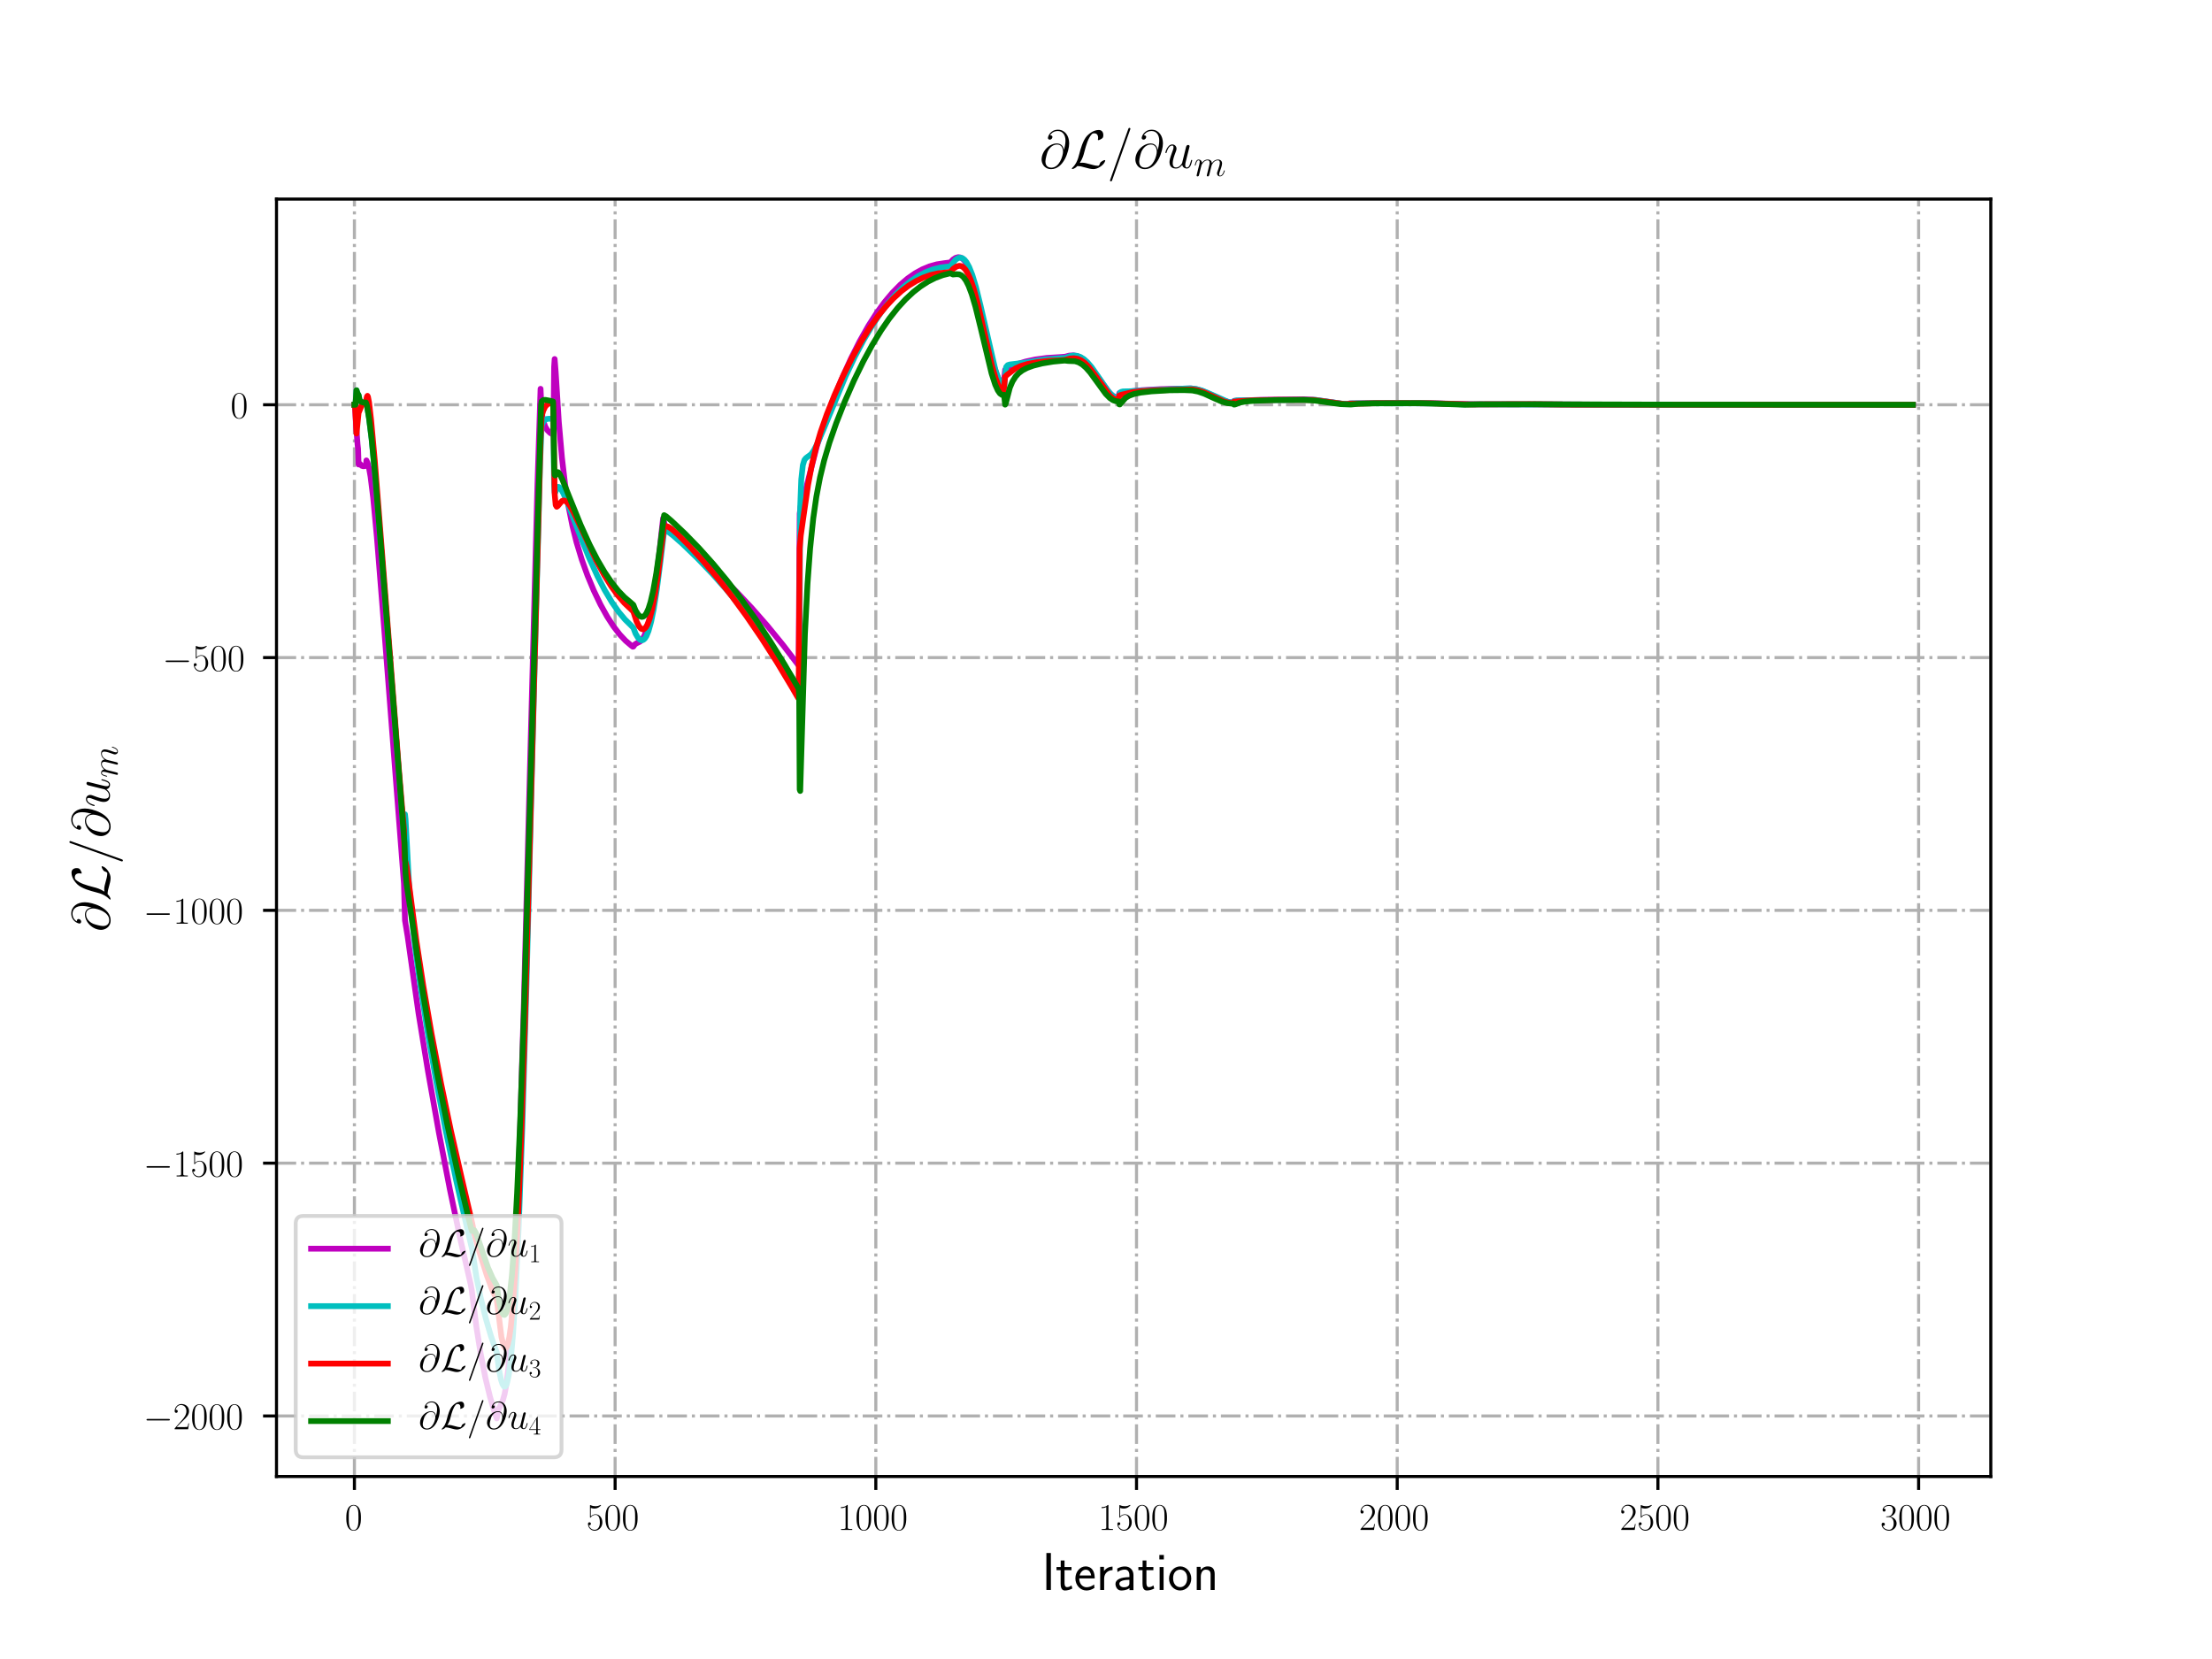 <?xml version="1.0" encoding="utf-8" standalone="no"?>
<!DOCTYPE svg PUBLIC "-//W3C//DTD SVG 1.1//EN"
  "http://www.w3.org/Graphics/SVG/1.1/DTD/svg11.dtd">
<!-- Created with matplotlib (http://matplotlib.org/) -->
<svg height="432pt" version="1.1" viewBox="0 0 576 432" width="576pt" xmlns="http://www.w3.org/2000/svg" xmlns:xlink="http://www.w3.org/1999/xlink">
 <defs>
  <style type="text/css">
*{stroke-linecap:butt;stroke-linejoin:round;}
  </style>
 </defs>
 <g id="figure_1">
  <g id="patch_1">
   <path d="M 0 432 
L 576 432 
L 576 0 
L 0 0 
z
" style="fill:#ffffff;"/>
  </g>
  <g id="axes_1">
   <g id="patch_2">
    <path d="M 72 384.48 
L 518.4 384.48 
L 518.4 51.84 
L 72 51.84 
z
" style="fill:#ffffff;"/>
   </g>
   <g id="matplotlib.axis_1">
    <g id="xtick_1">
     <g id="line2d_1">
      <path clip-path="url(#p3a3a3e6c19)" d="M 92.291 384.48 
L 92.291 51.84 
" style="fill:none;stroke:#b0b0b0;stroke-dasharray:5.12,1.28,0.8,1.28;stroke-dashoffset:0;stroke-width:0.8;"/>
     </g>
     <g id="line2d_2">
      <defs>
       <path d="M 0 0 
L 0 3.5 
" id="m9c7fcfff52" style="stroke:#000000;stroke-width:0.8;"/>
      </defs>
      <g>
       <use style="stroke:#000000;stroke-width:0.8;" x="92.291" xlink:href="#m9c7fcfff52" y="384.48"/>
      </g>
     </g>
     <g id="text_1">
      <!-- $0$ -->
      <defs>
       <path d="M 42 31.641 
C 42 37.75 41.906 48.125 37.703 56.109 
C 34 63.109 28.094 65.594 22.906 65.594 
C 18.094 65.594 12 63.406 8.203 56.203 
C 4.203 48.719 3.797 39.438 3.797 31.641 
C 3.797 25.953 3.906 17.281 7 9.672 
C 11.297 -0.609 19 -2 22.906 -2 
C 27.5 -2 34.5 -0.109 38.594 9.375 
C 41.594 16.281 42 24.359 42 31.641 
z
M 22.906 -0.406 
C 16.5 -0.406 12.703 5.078 11.297 12.688 
C 10.203 18.562 10.203 27.156 10.203 32.75 
C 10.203 40.438 10.203 46.828 11.5 52.922 
C 13.406 61.391 19 64 22.906 64 
C 27 64 32.297 61.297 34.203 53.125 
C 35.5 47.438 35.594 40.734 35.594 32.75 
C 35.594 26.25 35.594 18.266 34.406 12.375 
C 32.297 1.484 26.406 -0.406 22.906 -0.406 
z
" id="CMR17-48"/>
      </defs>
      <g transform="translate(89.8 398.398)scale(0.1 -0.1)">
       <use transform="scale(0.996)" xlink:href="#CMR17-48"/>
      </g>
     </g>
    </g>
    <g id="xtick_2">
     <g id="line2d_3">
      <path clip-path="url(#p3a3a3e6c19)" d="M 160.176 384.48 
L 160.176 51.84 
" style="fill:none;stroke:#b0b0b0;stroke-dasharray:5.12,1.28,0.8,1.28;stroke-dashoffset:0;stroke-width:0.8;"/>
     </g>
     <g id="line2d_4">
      <g>
       <use style="stroke:#000000;stroke-width:0.8;" x="160.176" xlink:href="#m9c7fcfff52" y="384.48"/>
      </g>
     </g>
     <g id="text_2">
      <!-- $500$ -->
      <defs>
       <path d="M 11.406 57.688 
C 12.406 57.281 16.5 56 20.703 56 
C 30 56 35.094 61.109 38 64.062 
C 38 64.953 38 65.5 37.406 65.5 
C 37.297 65.5 37.094 65.5 36.297 65.047 
C 32.797 63.406 28.703 62.078 23.703 62.078 
C 20.703 62.078 16.203 62.484 11.297 64.672 
C 10.203 65.172 10 65.172 9.906 65.172 
C 9.406 65.172 9.297 65.062 9.297 63.078 
L 9.297 34.422 
C 9.297 32.641 9.297 32.141 10.297 32.141 
C 10.797 32.141 11 32.344 11.5 33.031 
C 14.703 37.516 19.094 39.406 24.094 39.406 
C 27.594 39.406 35.094 37.219 35.094 20.141 
C 35.094 16.953 35.094 11.172 32.094 6.578 
C 29.594 2.484 25.703 0.391 21.406 0.391 
C 14.797 0.391 8.094 5 6.297 12.719 
C 6.703 12.609 7.5 12.422 7.906 12.422 
C 9.203 12.422 11.703 13.125 11.703 16.219 
C 11.703 18.906 9.797 20 7.906 20 
C 5.594 20 4.094 18.594 4.094 15.797 
C 4.094 7.094 11 -2 21.594 -2 
C 31.906 -2 41.703 6.875 41.703 19.75 
C 41.703 31.719 33.906 41 24.203 41 
C 19.094 41 14.797 39.109 11.406 35.531 
z
" id="CMR17-53"/>
      </defs>
      <g transform="translate(152.704 398.398)scale(0.1 -0.1)">
       <use transform="scale(0.996)" xlink:href="#CMR17-53"/>
       <use transform="translate(45.69 0)scale(0.996)" xlink:href="#CMR17-48"/>
       <use transform="translate(91.381 0)scale(0.996)" xlink:href="#CMR17-48"/>
      </g>
     </g>
    </g>
    <g id="xtick_3">
     <g id="line2d_5">
      <path clip-path="url(#p3a3a3e6c19)" d="M 228.061 384.48 
L 228.061 51.84 
" style="fill:none;stroke:#b0b0b0;stroke-dasharray:5.12,1.28,0.8,1.28;stroke-dashoffset:0;stroke-width:0.8;"/>
     </g>
     <g id="line2d_6">
      <g>
       <use style="stroke:#000000;stroke-width:0.8;" x="228.061" xlink:href="#m9c7fcfff52" y="384.48"/>
      </g>
     </g>
     <g id="text_3">
      <!-- $1000$ -->
      <defs>
       <path d="M 26.594 63.406 
C 26.594 65.5 26.5 65.5 25.094 65.5 
C 21.203 61.188 15.297 59.797 9.703 59.797 
C 9.406 59.797 8.906 59.797 8.797 59.5 
C 8.703 59.297 8.703 59.094 8.703 57 
C 11.797 57 17 57.594 21 59.984 
L 21 7.203 
C 21 3.688 20.797 2.5 12.203 2.5 
L 9.203 2.5 
L 9.203 0 
C 14 0 19 0 23.797 0 
C 28.594 0 33.594 0 38.406 0 
L 38.406 2.5 
L 35.406 2.5 
C 26.797 2.5 26.594 3.594 26.594 7.156 
z
" id="CMR17-49"/>
      </defs>
      <g transform="translate(218.099 398.398)scale(0.1 -0.1)">
       <use transform="scale(0.996)" xlink:href="#CMR17-49"/>
       <use transform="translate(45.69 0)scale(0.996)" xlink:href="#CMR17-48"/>
       <use transform="translate(91.381 0)scale(0.996)" xlink:href="#CMR17-48"/>
       <use transform="translate(137.071 0)scale(0.996)" xlink:href="#CMR17-48"/>
      </g>
     </g>
    </g>
    <g id="xtick_4">
     <g id="line2d_7">
      <path clip-path="url(#p3a3a3e6c19)" d="M 295.947 384.48 
L 295.947 51.84 
" style="fill:none;stroke:#b0b0b0;stroke-dasharray:5.12,1.28,0.8,1.28;stroke-dashoffset:0;stroke-width:0.8;"/>
     </g>
     <g id="line2d_8">
      <g>
       <use style="stroke:#000000;stroke-width:0.8;" x="295.947" xlink:href="#m9c7fcfff52" y="384.48"/>
      </g>
     </g>
     <g id="text_4">
      <!-- $1500$ -->
      <g transform="translate(285.984 398.398)scale(0.1 -0.1)">
       <use transform="scale(0.996)" xlink:href="#CMR17-49"/>
       <use transform="translate(45.69 0)scale(0.996)" xlink:href="#CMR17-53"/>
       <use transform="translate(91.381 0)scale(0.996)" xlink:href="#CMR17-48"/>
       <use transform="translate(137.071 0)scale(0.996)" xlink:href="#CMR17-48"/>
      </g>
     </g>
    </g>
    <g id="xtick_5">
     <g id="line2d_9">
      <path clip-path="url(#p3a3a3e6c19)" d="M 363.832 384.48 
L 363.832 51.84 
" style="fill:none;stroke:#b0b0b0;stroke-dasharray:5.12,1.28,0.8,1.28;stroke-dashoffset:0;stroke-width:0.8;"/>
     </g>
     <g id="line2d_10">
      <g>
       <use style="stroke:#000000;stroke-width:0.8;" x="363.832" xlink:href="#m9c7fcfff52" y="384.48"/>
      </g>
     </g>
     <g id="text_5">
      <!-- $2000$ -->
      <defs>
       <path d="M 41.703 15.453 
L 39.906 15.453 
C 38.906 8.375 38.094 7.172 37.703 6.562 
C 37.203 5.766 30 5.766 28.594 5.766 
L 9.406 5.766 
C 13 9.672 20 16.75 28.5 24.953 
C 34.594 30.734 41.703 37.531 41.703 47.422 
C 41.703 59.219 32.297 66 21.797 66 
C 10.797 66 4.094 56.312 4.094 47.344 
C 4.094 43.438 7 42.938 8.203 42.938 
C 9.203 42.938 12.203 43.547 12.203 47.031 
C 12.203 50.109 9.594 51 8.203 51 
C 7.594 51 7 50.906 6.594 50.703 
C 8.5 59.219 14.297 63.406 20.406 63.406 
C 29.094 63.406 34.797 56.516 34.797 47.422 
C 34.797 38.734 29.703 31.25 24 24.75 
L 4.094 2.281 
L 4.094 0 
L 39.297 0 
z
" id="CMR17-50"/>
      </defs>
      <g transform="translate(353.869 398.398)scale(0.1 -0.1)">
       <use transform="scale(0.996)" xlink:href="#CMR17-50"/>
       <use transform="translate(45.69 0)scale(0.996)" xlink:href="#CMR17-48"/>
       <use transform="translate(91.381 0)scale(0.996)" xlink:href="#CMR17-48"/>
       <use transform="translate(137.071 0)scale(0.996)" xlink:href="#CMR17-48"/>
      </g>
     </g>
    </g>
    <g id="xtick_6">
     <g id="line2d_11">
      <path clip-path="url(#p3a3a3e6c19)" d="M 431.717 384.48 
L 431.717 51.84 
" style="fill:none;stroke:#b0b0b0;stroke-dasharray:5.12,1.28,0.8,1.28;stroke-dashoffset:0;stroke-width:0.8;"/>
     </g>
     <g id="line2d_12">
      <g>
       <use style="stroke:#000000;stroke-width:0.8;" x="431.717" xlink:href="#m9c7fcfff52" y="384.48"/>
      </g>
     </g>
     <g id="text_6">
      <!-- $2500$ -->
      <g transform="translate(421.755 398.398)scale(0.1 -0.1)">
       <use transform="scale(0.996)" xlink:href="#CMR17-50"/>
       <use transform="translate(45.69 0)scale(0.996)" xlink:href="#CMR17-53"/>
       <use transform="translate(91.381 0)scale(0.996)" xlink:href="#CMR17-48"/>
       <use transform="translate(137.071 0)scale(0.996)" xlink:href="#CMR17-48"/>
      </g>
     </g>
    </g>
    <g id="xtick_7">
     <g id="line2d_13">
      <path clip-path="url(#p3a3a3e6c19)" d="M 499.603 384.48 
L 499.603 51.84 
" style="fill:none;stroke:#b0b0b0;stroke-dasharray:5.12,1.28,0.8,1.28;stroke-dashoffset:0;stroke-width:0.8;"/>
     </g>
     <g id="line2d_14">
      <g>
       <use style="stroke:#000000;stroke-width:0.8;" x="499.603" xlink:href="#m9c7fcfff52" y="384.48"/>
      </g>
     </g>
     <g id="text_7">
      <!-- $3000$ -->
      <defs>
       <path d="M 22.094 33.703 
C 31 33.703 34.906 25.969 34.906 17.031 
C 34.906 5 28.5 0.391 22.703 0.391 
C 17.406 0.391 8.797 3.031 6.094 10.828 
C 6.594 10.625 7.094 10.625 7.594 10.625 
C 10 10.625 11.797 12.219 11.797 14.812 
C 11.797 17.703 9.594 19 7.594 19 
C 5.906 19 3.297 18.203 3.297 14.469 
C 3.297 5.234 12.297 -2 22.906 -2 
C 34 -2 42.5 6.719 42.5 16.953 
C 42.5 26.672 34.5 33.703 25 34.797 
C 32.594 36.375 39.906 43.062 39.906 52.016 
C 39.906 59.688 32 65.297 23 65.297 
C 13.906 65.297 5.906 59.828 5.906 52.016 
C 5.906 48.594 8.5 48 9.797 48 
C 11.906 48 13.703 49.297 13.703 51.891 
C 13.703 54.469 11.906 55.766 9.797 55.766 
C 9.406 55.766 8.906 55.766 8.5 55.578 
C 11.406 61.859 19.297 63 22.797 63 
C 26.297 63 32.906 61.328 32.906 51.875 
C 32.906 49.109 32.5 44.188 29.094 39.844 
C 26.094 36 22.703 36 19.406 35.688 
C 18.906 35.688 16.594 35.453 16.203 35.453 
C 15.5 35.359 15.094 35.266 15.094 34.5 
C 15.094 33.797 15.203 33.703 17.203 33.703 
z
" id="CMR17-51"/>
      </defs>
      <g transform="translate(489.64 398.398)scale(0.1 -0.1)">
       <use transform="scale(0.996)" xlink:href="#CMR17-51"/>
       <use transform="translate(45.69 0)scale(0.996)" xlink:href="#CMR17-48"/>
       <use transform="translate(91.381 0)scale(0.996)" xlink:href="#CMR17-48"/>
       <use transform="translate(137.071 0)scale(0.996)" xlink:href="#CMR17-48"/>
      </g>
     </g>
    </g>
    <g id="text_8">
     <!-- Iteration -->
     <defs>
      <path d="M 17.094 69 
L 8.703 69 
L 8.703 0 
L 17.094 0 
z
" id="CMSS17-73"/>
      <path d="M 16.703 37 
L 29.703 37 
L 29.703 42.766 
L 16.703 42.766 
L 16.703 55 
L 9.594 55 
L 9.594 42.766 
L 1.703 42.766 
L 1.703 37 
L 9.406 37 
L 9.406 11.703 
C 9.406 6 10.703 -1 17.297 -1 
C 22.297 -1 26.906 0.391 31.297 2.688 
L 29.703 8.562 
C 27.297 6.469 24.406 5.266 21.297 5.266 
C 16.906 5.266 16.703 10.875 16.703 13.375 
z
" id="CMSS17-116"/>
      <path d="M 39.094 21.516 
C 39.094 24.844 38.906 31.297 35.703 36.641 
C 32.203 42.391 26.5 44 22.203 44 
C 11.797 44 3 34.188 3 21.484 
C 3 9.094 12.094 -1 23.594 -1 
C 28.094 -1 33.594 0.297 38.594 3.875 
C 38.594 4.281 38.406 6.469 38.297 6.562 
C 38.297 6.766 38 9.844 38 10.25 
C 33.203 6.359 27.703 5.078 23.703 5.078 
C 17.297 5.078 10.406 10.422 10.094 21.516 
z
M 10.906 27 
C 12.203 32.562 16.594 37.828 22.203 37.828 
C 23.703 37.828 30.703 37.828 32.5 27 
z
" id="CMSS17-101"/>
      <path d="M 14.906 21.297 
C 14.906 30.703 21.797 37 30.594 37 
L 30.594 43.578 
C 24.203 43.578 18.203 40.391 14.594 35.203 
L 14.594 43.094 
L 7.5 43.094 
L 7.5 0 
L 14.906 0 
z
" id="CMSS17-114"/>
      <path d="M 37.594 27.984 
C 37.594 37.375 30.906 43.875 21.906 43.875 
C 17.5 43.875 12.703 43.078 7.203 39.891 
L 7.797 33.359 
C 10.297 35.125 14.594 38 21.797 38 
C 26.906 38 30 34.062 30 27.844 
L 30 24 
C 14 24 4 19.344 4 11.344 
C 4 7.203 6.5 -1 14.797 -1 
C 16.297 -1 24.406 -1 30.203 3.391 
L 30.203 -0.297 
L 37.594 -0.297 
z
M 30 12.75 
C 30 10.953 30 8.562 27 6.781 
C 24.406 5.078 21.094 5.078 19.703 5.078 
C 14.703 5.078 11.297 7.984 11.297 11.625 
C 11.297 18.922 26.906 18.922 30 18.922 
z
" id="CMSS17-97"/>
      <path d="M 15.297 65.359 
L 6.906 65.359 
L 6.906 57 
L 15.297 57 
z
M 14.797 42.797 
L 7.406 42.797 
L 7.406 0 
L 14.797 0 
z
" id="CMSS17-105"/>
      <path d="M 44.203 21.188 
C 44.203 34 34.703 44 23.5 44 
C 12 44 2.703 33.703 2.703 21.188 
C 2.703 8.5 12.297 -1 23.406 -1 
C 34.797 -1 44.203 8.797 44.203 21.188 
z
M 23.5 5.266 
C 16.406 5.266 10.297 11.078 10.297 22 
C 10.297 33.609 17.406 37.922 23.406 37.922 
C 29.906 37.922 36.594 33.219 36.594 22 
C 36.594 10.672 30.094 5.266 23.5 5.266 
z
" id="CMSS17-111"/>
      <path d="M 40.906 29.328 
C 40.906 35.672 39.406 44 28.094 44 
C 21.703 44 17.5 40.719 14.703 37.328 
L 14.703 43.094 
L 7.406 43.094 
L 7.406 0 
L 15 0 
L 15 24.359 
C 15 30.688 17.406 37.938 24.203 37.938 
C 33 37.938 33.297 32 33.297 28.578 
L 33.297 0 
L 40.906 0 
z
" id="CMSS17-110"/>
     </defs>
     <g transform="translate(271.264 414.022)scale(0.14 -0.14)">
      <use transform="scale(0.996)" xlink:href="#CMSS17-73"/>
      <use transform="translate(25.784 0)scale(0.996)" xlink:href="#CMSS17-116"/>
      <use transform="translate(59.615 0)scale(0.996)" xlink:href="#CMSS17-101"/>
      <use transform="translate(101.254 0)scale(0.996)" xlink:href="#CMSS17-114"/>
      <use transform="translate(133.164 0)scale(0.996)" xlink:href="#CMSS17-97"/>
      <use transform="translate(178.086 0)scale(0.996)" xlink:href="#CMSS17-116"/>
      <use transform="translate(211.918 0)scale(0.996)" xlink:href="#CMSS17-105"/>
      <use transform="translate(234.098 0)scale(0.996)" xlink:href="#CMSS17-111"/>
      <use transform="translate(280.942 0)scale(0.996)" xlink:href="#CMSS17-110"/>
     </g>
    </g>
   </g>
   <g id="matplotlib.axis_2">
    <g id="ytick_1">
     <g id="line2d_15">
      <path clip-path="url(#p3a3a3e6c19)" d="M 72 368.717 
L 518.4 368.717 
" style="fill:none;stroke:#b0b0b0;stroke-dasharray:5.12,1.28,0.8,1.28;stroke-dashoffset:0;stroke-width:0.8;"/>
     </g>
     <g id="line2d_16">
      <defs>
       <path d="M 0 0 
L -3.5 0 
" id="m2849be6609" style="stroke:#000000;stroke-width:0.8;"/>
      </defs>
      <g>
       <use style="stroke:#000000;stroke-width:0.8;" x="72" xlink:href="#m2849be6609" y="368.717"/>
      </g>
     </g>
     <g id="text_9">
      <!-- $-2000$ -->
      <defs>
       <path d="M 65.906 23 
C 67.594 23 69.406 23 69.406 25 
C 69.406 27 67.594 27 65.906 27 
L 11.797 27 
C 10.094 27 8.297 27 8.297 25 
C 8.297 23 10.094 23 11.797 23 
z
" id="CMSY10-0"/>
      </defs>
      <g transform="translate(37.326 372.177)scale(0.1 -0.1)">
       <use transform="scale(0.996)" xlink:href="#CMSY10-0"/>
       <use transform="translate(77.487 0)scale(0.996)" xlink:href="#CMR17-50"/>
       <use transform="translate(123.178 0)scale(0.996)" xlink:href="#CMR17-48"/>
       <use transform="translate(168.868 0)scale(0.996)" xlink:href="#CMR17-48"/>
       <use transform="translate(214.559 0)scale(0.996)" xlink:href="#CMR17-48"/>
      </g>
     </g>
    </g>
    <g id="ytick_2">
     <g id="line2d_17">
      <path clip-path="url(#p3a3a3e6c19)" d="M 72 302.888 
L 518.4 302.888 
" style="fill:none;stroke:#b0b0b0;stroke-dasharray:5.12,1.28,0.8,1.28;stroke-dashoffset:0;stroke-width:0.8;"/>
     </g>
     <g id="line2d_18">
      <g>
       <use style="stroke:#000000;stroke-width:0.8;" x="72" xlink:href="#m2849be6609" y="302.888"/>
      </g>
     </g>
     <g id="text_10">
      <!-- $-1500$ -->
      <g transform="translate(37.326 306.347)scale(0.1 -0.1)">
       <use transform="scale(0.996)" xlink:href="#CMSY10-0"/>
       <use transform="translate(77.487 0)scale(0.996)" xlink:href="#CMR17-49"/>
       <use transform="translate(123.178 0)scale(0.996)" xlink:href="#CMR17-53"/>
       <use transform="translate(168.868 0)scale(0.996)" xlink:href="#CMR17-48"/>
       <use transform="translate(214.559 0)scale(0.996)" xlink:href="#CMR17-48"/>
      </g>
     </g>
    </g>
    <g id="ytick_3">
     <g id="line2d_19">
      <path clip-path="url(#p3a3a3e6c19)" d="M 72 237.058 
L 518.4 237.058 
" style="fill:none;stroke:#b0b0b0;stroke-dasharray:5.12,1.28,0.8,1.28;stroke-dashoffset:0;stroke-width:0.8;"/>
     </g>
     <g id="line2d_20">
      <g>
       <use style="stroke:#000000;stroke-width:0.8;" x="72" xlink:href="#m2849be6609" y="237.058"/>
      </g>
     </g>
     <g id="text_11">
      <!-- $-1000$ -->
      <g transform="translate(37.326 240.517)scale(0.1 -0.1)">
       <use transform="scale(0.996)" xlink:href="#CMSY10-0"/>
       <use transform="translate(77.487 0)scale(0.996)" xlink:href="#CMR17-49"/>
       <use transform="translate(123.178 0)scale(0.996)" xlink:href="#CMR17-48"/>
       <use transform="translate(168.868 0)scale(0.996)" xlink:href="#CMR17-48"/>
       <use transform="translate(214.559 0)scale(0.996)" xlink:href="#CMR17-48"/>
      </g>
     </g>
    </g>
    <g id="ytick_4">
     <g id="line2d_21">
      <path clip-path="url(#p3a3a3e6c19)" d="M 72 171.229 
L 518.4 171.229 
" style="fill:none;stroke:#b0b0b0;stroke-dasharray:5.12,1.28,0.8,1.28;stroke-dashoffset:0;stroke-width:0.8;"/>
     </g>
     <g id="line2d_22">
      <g>
       <use style="stroke:#000000;stroke-width:0.8;" x="72" xlink:href="#m2849be6609" y="171.229"/>
      </g>
     </g>
     <g id="text_12">
      <!-- $-500$ -->
      <g transform="translate(42.307 174.688)scale(0.1 -0.1)">
       <use transform="scale(0.996)" xlink:href="#CMSY10-0"/>
       <use transform="translate(77.487 0)scale(0.996)" xlink:href="#CMR17-53"/>
       <use transform="translate(123.178 0)scale(0.996)" xlink:href="#CMR17-48"/>
       <use transform="translate(168.868 0)scale(0.996)" xlink:href="#CMR17-48"/>
      </g>
     </g>
    </g>
    <g id="ytick_5">
     <g id="line2d_23">
      <path clip-path="url(#p3a3a3e6c19)" d="M 72 105.399 
L 518.4 105.399 
" style="fill:none;stroke:#b0b0b0;stroke-dasharray:5.12,1.28,0.8,1.28;stroke-dashoffset:0;stroke-width:0.8;"/>
     </g>
     <g id="line2d_24">
      <g>
       <use style="stroke:#000000;stroke-width:0.8;" x="72" xlink:href="#m2849be6609" y="105.399"/>
      </g>
     </g>
     <g id="text_13">
      <!-- $0$ -->
      <g transform="translate(60.019 108.858)scale(0.1 -0.1)">
       <use transform="scale(0.996)" xlink:href="#CMR17-48"/>
      </g>
     </g>
    </g>
    <g id="text_14">
     <!-- $\partial \mathcal{L}/ \partial u_{m}$ -->
     <defs>
      <path d="M 45.406 33.516 
C 44.797 39.125 41.297 45.859 32.297 45.859 
C 18.203 45.859 3.797 31.516 3.797 15.562 
C 3.797 9.438 8 -2.094 21.594 -2.094 
C 45.203 -2.094 55.297 32.297 55.297 46 
C 55.297 60.406 47.203 71.5 34.406 71.5 
C 19.906 71.5 15.594 58.797 15.594 56.094 
C 15.594 55.203 16.203 53 19 53 
C 22.5 53 24 56.203 24 57.906 
C 24 61 20.906 61 19.594 61 
C 23.703 68.406 31.297 69.094 34 69.094 
C 42.797 69.094 48.406 62.109 48.406 50.969 
C 48.406 44.578 46.5 37.188 45.5 33.516 
z
M 21.906 0.594 
C 12.5 0.594 10.906 8.031 10.906 12.25 
C 10.906 16.656 13.703 27 15.203 30.703 
C 16.5 33.719 22.203 43.859 32.594 43.859 
C 41.703 43.859 43.797 35.922 43.797 30.516 
C 43.797 23.078 37.297 0.594 21.906 0.594 
z
" id="CMMI12-64"/>
      <path d="M 18 9.531 
C 23.406 17.984 25.094 24.406 26.406 29.734 
C 29.906 43.594 33.703 55.656 39.906 62.578 
C 41.094 63.906 41.906 64.797 45.094 64.797 
C 52 64.797 52.203 57.875 52.203 56.453 
C 52.203 54.656 51.703 53.234 51.703 52.734 
C 51.703 52.031 52.297 52.031 52.406 52.031 
C 54 52.031 56.703 53.141 59.203 54.953 
C 61 56.359 61.906 57.359 61.906 61.469 
C 61.906 66.891 59.094 71 53.5 71 
C 50.297 71 41.5 70.203 31.703 60.25 
C 23.703 52.016 19 33.938 17.094 26.406 
C 15.297 19.5 14.5 16.375 11.5 10.344 
C 10.797 9.156 8.203 4.734 6.797 3.422 
C 4.094 0.922 3.094 -0.891 3.094 -1.391 
C 3.094 -1.594 3.297 -2 4 -2 
C 4.406 -2 6.5 -1.594 9.094 0.078 
C 10.797 1.062 11 1.25 13.297 3.609 
C 18.297 3.609 21.797 2.703 28.094 0.906 
C 33.203 -0.5 38.297 -2 43.406 -2 
C 51.5 -2 59.703 4.125 62.906 8.531 
C 64.906 11.234 65.5 13.75 65.5 14.047 
C 65.5 14.75 64.906 14.75 64.797 14.75 
C 63.203 14.75 60.797 13.656 59.094 12.438 
C 56.406 10.734 56.203 10.141 55.594 8.422 
C 55.094 6.812 54.5 6.016 54.094 5.406 
C 53.297 4.203 53.203 4.203 51.703 4.203 
C 46.906 4.203 41.906 5.719 35.297 7.516 
C 32.5 8.312 27 9.938 22 9.938 
C 20.703 9.938 19.297 9.828 18 9.531 
z
" id="CMSY10-76"/>
      <path d="M 42.906 71.281 
C 42.906 71.391 43.5 72.906 43.5 73.094 
C 43.5 74.297 42.5 75 41.703 75 
C 41.203 75 40.297 75 39.5 72.797 
L 6 -21.297 
C 6 -21.406 5.406 -22.891 5.406 -23.094 
C 5.406 -24.297 6.406 -25 7.203 -25 
C 7.797 -25 8.703 -24.891 9.406 -22.797 
z
" id="CMMI12-61"/>
      <path d="M 34.094 5.781 
C 35.406 0.203 40.203 -1 42.594 -1 
C 45.797 -1 48.203 1.094 49.797 4.484 
C 51.5 8.078 52.797 13.969 52.797 14.266 
C 52.797 14.766 52.406 15.172 51.797 15.172 
C 50.906 15.172 50.797 14.672 50.406 13.172 
C 48.594 6.281 46.797 1 42.797 1 
C 39.797 1 39.797 4.297 39.797 5.594 
C 39.797 7.891 40.094 8.875 41.094 13.078 
C 41.797 15.766 42.5 18.453 43.094 21.25 
L 47.203 37.516 
C 47.906 40.016 47.906 40.219 47.906 40.516 
C 47.906 42.016 46.703 43.016 45.203 43.016 
C 42.297 43.016 41.594 40.516 41 38.016 
C 40 34.125 34.594 12.672 33.906 9.188 
C 33.797 9.188 29.906 1 22.594 1 
C 17.406 1 16.406 5.484 16.406 9.188 
C 16.406 14.875 19.203 22.844 21.797 29.531 
C 23 32.734 23.5 34.031 23.5 36.016 
C 23.5 40.312 20.406 44 15.594 44 
C 6.406 44 2.703 29.531 2.703 28.734 
C 2.703 28.344 3.094 27.844 3.797 27.844 
C 4.703 27.844 4.797 28.234 5.203 29.625 
C 7.594 38.141 11.5 41.906 15.297 41.906 
C 16.297 41.906 17.906 41.906 17.906 38.719 
C 17.906 36.125 16.797 33.234 15.297 29.438 
C 10.906 17.562 10.406 13.766 10.406 10.781 
C 10.406 0.594 18.094 -1 22.203 -1 
C 28.594 -1 32.094 3.391 34.094 5.781 
z
" id="CMMI12-117"/>
      <path d="M 20.594 29.234 
C 20.797 29.844 23.297 34.828 27 38.016 
C 29.594 40.406 33 42.016 36.906 42.016 
C 40.906 42.016 42.297 39.016 42.297 35.031 
C 42.297 34.422 42.297 32.438 41.094 27.734 
L 38.594 17.469 
C 37.797 14.469 35.906 7.078 35.703 5.984 
C 35.297 4.484 34.703 1.891 34.703 1.5 
C 34.703 0.094 35.797 -1 37.297 -1 
C 40.297 -1 40.797 1.297 41.703 4.891 
L 47.703 28.734 
C 47.906 29.531 53.094 42.016 64.094 42.016 
C 68.094 42.016 69.5 39.016 69.5 35.031 
C 69.5 29.438 65.594 18.562 63.406 12.578 
C 62.5 10.172 62 8.875 62 7.078 
C 62 2.594 65.094 -1 69.906 -1 
C 79.203 -1 82.703 13.672 82.703 14.266 
C 82.703 14.766 82.297 15.172 81.703 15.172 
C 80.797 15.172 80.703 14.875 80.203 13.172 
C 77.906 5.188 74.203 1 70.203 1 
C 69.203 1 67.594 1 67.594 4.203 
C 67.594 6.812 68.797 10 69.203 11.094 
C 71 15.906 75.5 27.703 75.5 33.516 
C 75.5 39.5 72 44 64.406 44 
C 57.703 44 52.297 40.219 48.297 34.328 
C 48 39.719 44.703 44 37.203 44 
C 28.297 44 23.594 37.734 21.797 35.234 
C 21.5 40.906 17.406 44 13 44 
C 10.094 44 7.797 42.609 5.906 38.812 
C 4.094 35.219 2.703 29.141 2.703 28.734 
C 2.703 28.344 3.094 27.844 3.797 27.844 
C 4.594 27.844 4.703 27.938 5.297 30.234 
C 6.797 36.125 8.703 42.016 12.703 42.016 
C 15 42.016 15.797 40.406 15.797 37.422 
C 15.797 35.219 14.797 31.328 14.094 28.234 
L 11.297 17.469 
C 10.906 15.562 9.797 11.078 9.297 9.281 
C 8.594 6.688 7.5 2 7.5 1.5 
C 7.5 0.094 8.594 -1 10.094 -1 
C 11.297 -1 12.703 -0.406 13.5 1.094 
C 13.703 1.594 14.594 5.094 15.094 7.078 
L 17.297 16.062 
z
" id="CMMI12-109"/>
     </defs>
     <g transform="translate(30.614 242.659)rotate(-90)scale(0.14 -0.14)">
      <use transform="translate(0 14.944)scale(0.996)" xlink:href="#CMMI12-64"/>
      <use transform="translate(56.916 14.944)scale(0.996)" xlink:href="#CMSY10-76"/>
      <use transform="translate(125.63 14.944)scale(0.996)" xlink:href="#CMMI12-61"/>
      <use transform="translate(174.405 14.944)scale(0.996)" xlink:href="#CMMI12-64"/>
      <use transform="translate(231.321 14.944)scale(0.996)" xlink:href="#CMMI12-117"/>
      <use transform="translate(286.841 0)scale(0.697)" xlink:href="#CMMI12-109"/>
     </g>
    </g>
   </g>
   <g id="line2d_25">
    <path clip-path="url(#p3a3a3e6c19)" d="M 92.291 105.399 
L 92.427 105.399 
L 92.698 110.275 
L 93.106 115.704 
L 93.241 116.883 
L 93.377 120.948 
L 93.513 120.586 
L 93.784 120.856 
L 94.192 121.284 
L 94.599 121.414 
L 95.142 121.338 
L 95.278 121.298 
L 95.414 119.889 
L 95.685 120.472 
L 96.092 121.869 
L 96.5 124.139 
L 97.179 129.631 
L 98.129 139.71 
L 99.758 160.064 
L 105.189 230.089 
L 105.461 239.69 
L 106.14 243.78 
L 108.991 263.903 
L 111.435 278.881 
L 114.286 294.925 
L 117.137 309.672 
L 119.852 322.583 
L 122.568 334.463 
L 122.839 335.945 
L 124.061 345.581 
L 125.147 352.408 
L 126.369 358.656 
L 127.591 363.726 
L 128.813 367.82 
L 129.356 369.36 
L 129.899 366.879 
L 130.442 365.695 
L 130.986 364.485 
L 131.393 363.028 
L 131.8 360.847 
L 132.343 356.55 
L 132.886 350.429 
L 133.565 339.957 
L 134.38 323.05 
L 135.33 297.433 
L 136.416 261.327 
L 138.046 198.483 
L 139.946 126.428 
L 140.761 101.246 
L 141.033 107.302 
L 141.44 109.515 
L 141.983 111.107 
L 142.526 112.017 
L 143.205 112.691 
L 144.019 113.192 
L 144.155 108.102 
L 144.291 95.557 
L 144.427 93.493 
L 144.698 96.892 
L 145.513 109.86 
L 146.328 119.186 
L 147.142 126.076 
L 148.093 132.149 
L 149.043 136.869 
L 150.129 141.223 
L 151.487 145.701 
L 152.98 149.856 
L 154.61 153.769 
L 156.375 157.448 
L 158.14 160.621 
L 159.769 163.128 
L 161.398 165.24 
L 162.892 166.835 
L 164.385 168.109 
L 164.792 168.401 
L 164.928 168.366 
L 165.335 167.779 
L 165.879 167.452 
L 166.693 167.062 
L 167.236 166.517 
L 167.779 165.586 
L 168.322 164.189 
L 169.001 161.712 
L 169.68 158.385 
L 170.495 153.289 
L 171.581 144.823 
L 172.667 134.953 
L 172.803 135.259 
L 173.074 136.614 
L 173.753 137.757 
L 174.704 138.825 
L 176.333 140.233 
L 183.257 145.983 
L 187.466 149.83 
L 191.675 153.984 
L 195.748 158.312 
L 199.821 162.962 
L 203.894 167.952 
L 207.832 173.115 
L 207.967 171.439 
L 208.239 133.744 
L 208.511 131.782 
L 208.782 131.272 
L 209.189 129.938 
L 212.719 116.126 
L 214.484 110.76 
L 216.657 104.854 
L 219.101 98.855 
L 221.544 93.451 
L 223.853 88.873 
L 226.161 84.797 
L 228.333 81.411 
L 230.37 78.624 
L 232.406 76.204 
L 234.443 74.14 
L 236.343 72.523 
L 238.244 71.196 
L 240.145 70.146 
L 242.046 69.362 
L 243.947 68.83 
L 245.847 68.538 
L 247.477 68.332 
L 248.156 67.599 
L 248.834 67.151 
L 249.513 66.962 
L 250.056 67.031 
L 250.599 67.325 
L 251.142 67.866 
L 251.821 68.913 
L 252.5 70.384 
L 253.315 72.693 
L 254.265 76.061 
L 255.623 81.8 
L 258.474 94.163 
L 259.424 97.248 
L 260.103 98.852 
L 260.646 99.715 
L 261.189 100.172 
L 261.325 100.22 
L 261.733 96.286 
L 262.004 96.115 
L 262.819 95.782 
L 264.991 94.786 
L 267.028 94.154 
L 269.607 93.602 
L 272.594 93.201 
L 275.717 93.008 
L 277.346 92.887 
L 278.432 92.598 
L 279.519 92.531 
L 280.469 92.695 
L 281.419 93.11 
L 282.37 93.793 
L 283.456 94.894 
L 284.678 96.471 
L 289.022 102.463 
L 289.973 103.223 
L 290.787 103.571 
L 291.059 103.619 
L 291.195 103.526 
L 291.466 102.38 
L 291.874 102.294 
L 294.046 101.959 
L 297.304 101.608 
L 302.056 101.338 
L 310.203 101.149 
L 311.696 101.387 
L 313.19 101.843 
L 315.09 102.678 
L 318.756 104.366 
L 320.114 104.716 
L 321.064 104.804 
L 321.336 104.396 
L 322.422 104.334 
L 328.532 104.103 
L 339.529 103.971 
L 342.244 104.118 
L 345.231 104.529 
L 349.576 105.141 
L 350.934 105.2 
L 351.341 105.061 
L 358.673 104.966 
L 372.386 104.98 
L 383.655 105.273 
L 403.613 105.277 
L 415.561 105.354 
L 476.657 105.394 
L 498.109 105.397 
L 498.109 105.397 
" style="fill:none;stroke:#bf00bf;stroke-linecap:square;stroke-width:1.5;"/>
   </g>
   <g id="line2d_26">
    <path clip-path="url(#p3a3a3e6c19)" d="M 92.291 105.399 
L 92.427 105.399 
L 92.562 105.399 
L 92.834 101.622 
L 93.106 102.458 
L 93.377 102.879 
L 93.649 104.233 
L 94.056 104.641 
L 94.599 104.822 
L 95.278 104.805 
L 95.549 105.585 
L 96.092 108.84 
L 96.771 114.265 
L 97.722 124.158 
L 99.215 142.493 
L 105.053 216.185 
L 105.325 219.283 
L 105.461 212.043 
L 105.596 213.282 
L 106.547 230.98 
L 107.226 238.816 
L 108.176 247.224 
L 109.534 257.163 
L 111.299 268.403 
L 113.471 280.834 
L 116.051 294.289 
L 118.766 307.25 
L 121.482 319.138 
L 122.975 325.487 
L 124.061 332.563 
L 125.147 337.849 
L 126.505 343.341 
L 127.863 347.981 
L 129.085 351.466 
L 129.356 352.152 
L 129.899 356.47 
L 130.442 359.188 
L 130.85 360.462 
L 131.257 361.068 
L 131.529 361.062 
L 131.8 360.698 
L 132.072 359.945 
L 132.479 358.028 
L 133.022 353.865 
L 133.565 347.709 
L 134.244 337.02 
L 135.059 319.668 
L 136.009 293.37 
L 137.095 256.428 
L 138.86 187.232 
L 140.625 120.884 
L 141.033 110.889 
L 141.44 109.876 
L 141.847 109.378 
L 142.39 109.1 
L 143.069 109.037 
L 144.019 109.161 
L 144.155 114.171 
L 144.291 126.205 
L 144.427 128.197 
L 144.563 128.279 
L 145.106 126.941 
L 145.377 126.769 
L 145.649 126.863 
L 146.056 127.318 
L 146.735 128.545 
L 147.821 131.067 
L 150.808 138.843 
L 153.388 145.213 
L 155.56 149.989 
L 157.461 153.663 
L 159.362 156.85 
L 161.127 159.368 
L 162.756 161.316 
L 164.249 162.786 
L 164.928 163.482 
L 165.471 164.944 
L 166.15 166.094 
L 166.693 166.604 
L 167.1 166.738 
L 167.508 166.635 
L 167.915 166.276 
L 168.322 165.638 
L 168.866 164.325 
L 169.544 161.901 
L 170.223 158.588 
L 171.038 153.468 
L 171.988 146.081 
L 172.939 138.186 
L 173.346 138.195 
L 174.025 138.507 
L 175.247 139.418 
L 177.691 141.583 
L 181.492 145.25 
L 185.43 149.354 
L 189.503 153.931 
L 193.576 158.849 
L 197.785 164.29 
L 201.994 170.095 
L 206.338 176.467 
L 207.967 178.955 
L 208.103 177.076 
L 208.375 131.964 
L 208.646 124.88 
L 209.054 121.15 
L 209.461 119.777 
L 209.868 119.278 
L 211.226 118.267 
L 211.905 117.305 
L 212.855 115.484 
L 214.349 112.018 
L 220.187 97.962 
L 222.631 92.815 
L 224.939 88.451 
L 227.111 84.786 
L 229.283 81.544 
L 231.32 78.882 
L 233.357 76.575 
L 235.393 74.615 
L 237.294 73.086 
L 239.195 71.838 
L 241.095 70.859 
L 242.996 70.137 
L 244.897 69.66 
L 246.798 69.415 
L 247.477 69.382 
L 248.02 68.606 
L 248.834 67.638 
L 249.513 67.188 
L 250.056 67.082 
L 250.599 67.22 
L 251.142 67.618 
L 251.686 68.288 
L 252.364 69.521 
L 253.179 71.576 
L 254.129 74.713 
L 255.351 79.689 
L 259.153 96.154 
L 259.968 98.533 
L 260.646 99.904 
L 261.189 100.549 
L 261.461 100.712 
L 262.004 95.549 
L 262.411 95.079 
L 262.954 94.91 
L 267.435 94.371 
L 271.644 93.67 
L 274.902 93.373 
L 277.482 93.179 
L 278.568 92.745 
L 279.519 92.586 
L 280.469 92.66 
L 281.284 92.931 
L 282.234 93.505 
L 283.184 94.356 
L 284.27 95.634 
L 285.764 97.774 
L 288.479 101.739 
L 289.566 102.906 
L 290.38 103.49 
L 291.059 103.752 
L 291.195 103.778 
L 291.331 103.684 
L 291.602 102.311 
L 291.874 102.065 
L 292.417 101.93 
L 294.182 101.885 
L 297.983 101.673 
L 303.957 101.4 
L 308.302 101.19 
L 309.931 101.13 
L 311.425 101.288 
L 312.918 101.671 
L 314.547 102.323 
L 319.842 104.669 
L 321.064 104.853 
L 321.2 104.859 
L 321.472 104.378 
L 322.015 104.26 
L 324.187 104.228 
L 342.652 104.138 
L 345.639 104.565 
L 349.712 105.151 
L 351.07 105.218 
L 351.613 105.034 
L 353.921 105.01 
L 374.286 105.052 
L 381.211 105.298 
L 382.568 105.27 
L 408.365 105.357 
L 415.968 105.354 
L 498.109 105.397 
L 498.109 105.397 
" style="fill:none;stroke:#00bfbf;stroke-linecap:square;stroke-width:1.5;"/>
   </g>
   <g id="line2d_27">
    <path clip-path="url(#p3a3a3e6c19)" d="M 92.291 105.399 
L 92.427 105.399 
L 92.698 109.803 
L 92.834 112.886 
L 93.377 107.508 
L 94.192 105.546 
L 94.599 105.015 
L 95.142 104.67 
L 95.278 104.616 
L 95.549 103.249 
L 95.685 103.074 
L 95.821 103.34 
L 96.092 104.77 
L 96.636 109.425 
L 97.586 119.877 
L 99.351 142.27 
L 103.831 199.849 
L 105.189 216.09 
L 105.325 223.617 
L 105.596 224.479 
L 105.868 225.621 
L 106.411 229.549 
L 108.448 245.152 
L 110.213 256.66 
L 112.385 269.242 
L 114.829 282.058 
L 117.408 294.43 
L 120.124 306.373 
L 122.975 318.626 
L 123.518 321.308 
L 124.74 325.656 
L 126.777 332.125 
L 128.134 335.766 
L 129.356 338.463 
L 130.578 348.18 
L 131.121 350.344 
L 131.393 350.877 
L 131.664 351.029 
L 131.936 350.784 
L 132.207 350.121 
L 132.615 348.297 
L 133.022 345.417 
L 133.565 339.824 
L 134.244 329.853 
L 134.923 316.467 
L 135.737 295.961 
L 136.688 266.462 
L 138.046 216.577 
L 140.761 114.414 
L 141.033 108.471 
L 141.44 106.984 
L 141.983 105.872 
L 142.526 105.285 
L 143.069 105.016 
L 143.748 104.928 
L 144.019 104.939 
L 144.155 109.974 
L 144.427 128.508 
L 144.698 131.522 
L 144.97 131.958 
L 145.241 131.769 
L 146.328 130.47 
L 146.735 130.325 
L 147.142 130.403 
L 147.685 130.802 
L 148.364 131.661 
L 149.315 133.307 
L 150.808 136.419 
L 155.288 145.981 
L 157.325 149.725 
L 159.226 152.763 
L 160.991 155.175 
L 162.62 157.049 
L 164.249 158.586 
L 164.928 159.26 
L 165.743 161.776 
L 166.422 163.14 
L 166.965 163.73 
L 167.372 163.871 
L 167.779 163.742 
L 168.187 163.331 
L 168.594 162.623 
L 169.137 161.2 
L 169.816 158.627 
L 170.495 155.169 
L 171.309 149.903 
L 172.396 141.247 
L 172.939 136.997 
L 173.346 136.955 
L 174.025 137.179 
L 174.975 137.803 
L 176.469 139.115 
L 179.32 141.975 
L 182.986 145.968 
L 186.787 150.444 
L 190.589 155.27 
L 194.39 160.456 
L 198.328 166.212 
L 202.265 172.368 
L 206.338 179.16 
L 207.832 181.759 
L 207.967 180.197 
L 208.239 142.735 
L 208.511 139.467 
L 209.325 133.797 
L 210.411 126.312 
L 211.362 121.227 
L 212.448 116.687 
L 213.67 112.548 
L 215.299 107.891 
L 217.336 102.807 
L 219.644 97.66 
L 221.952 93.034 
L 224.26 88.89 
L 226.432 85.417 
L 228.605 82.35 
L 230.641 79.835 
L 232.678 77.66 
L 234.714 75.813 
L 236.615 74.377 
L 238.516 73.207 
L 240.417 72.294 
L 242.317 71.624 
L 244.218 71.187 
L 246.119 70.971 
L 247.477 70.812 
L 248.291 69.939 
L 249.106 69.39 
L 249.785 69.213 
L 250.328 69.302 
L 250.871 69.629 
L 251.414 70.217 
L 252.093 71.337 
L 252.772 72.892 
L 253.586 75.309 
L 254.672 79.343 
L 256.166 85.885 
L 258.338 95.346 
L 259.289 98.601 
L 260.103 100.632 
L 260.646 101.517 
L 261.189 101.991 
L 261.325 102.042 
L 261.733 98.102 
L 262.14 97.681 
L 264.448 95.922 
L 265.806 95.308 
L 267.571 94.781 
L 270.015 94.307 
L 273.002 93.967 
L 276.26 93.824 
L 277.346 93.721 
L 278.568 93.379 
L 279.654 93.288 
L 280.605 93.435 
L 281.555 93.841 
L 282.505 94.522 
L 283.592 95.628 
L 284.814 97.214 
L 289.022 103.039 
L 289.973 103.813 
L 290.787 104.17 
L 291.059 104.22 
L 291.195 104.131 
L 291.466 102.989 
L 292.009 102.796 
L 294.725 102.155 
L 297.304 101.862 
L 301.649 101.618 
L 310.474 101.409 
L 311.968 101.663 
L 313.461 102.139 
L 315.362 102.994 
L 318.756 104.557 
L 320.114 104.913 
L 321.064 105.004 
L 321.336 104.599 
L 322.422 104.481 
L 325.816 104.265 
L 332.469 104.129 
L 341.837 104.151 
L 344.553 104.481 
L 350.119 105.241 
L 351.07 105.2 
L 351.477 105.12 
L 359.216 104.991 
L 372.793 105.017 
L 382.704 105.293 
L 398.454 105.25 
L 407.143 105.346 
L 414.339 105.359 
L 459.55 105.382 
L 498.109 105.398 
L 498.109 105.398 
" style="fill:none;stroke:#ff0000;stroke-linecap:square;stroke-width:1.5;"/>
   </g>
   <g id="line2d_28">
    <path clip-path="url(#p3a3a3e6c19)" d="M 92.291 105.399 
L 92.427 105.399 
L 92.562 105.399 
L 92.834 101.622 
L 93.106 102.458 
L 93.377 102.879 
L 93.649 104.233 
L 94.056 104.641 
L 94.599 104.822 
L 95.278 104.805 
L 95.549 105.585 
L 96.092 108.84 
L 96.771 114.265 
L 97.722 124.158 
L 99.215 142.493 
L 105.053 216.185 
L 105.325 219.398 
L 105.596 227.43 
L 105.868 230.184 
L 107.226 239.13 
L 109.398 254.072 
L 111.435 266.403 
L 113.878 279.799 
L 116.458 292.732 
L 119.173 305.221 
L 121.889 316.683 
L 122.839 320.471 
L 122.975 320.559 
L 123.247 320.266 
L 123.518 320.37 
L 123.925 321.083 
L 124.604 322.944 
L 127.048 330.033 
L 128.27 332.787 
L 129.356 334.702 
L 129.899 338.58 
L 130.442 340.94 
L 130.85 341.991 
L 131.121 342.346 
L 131.393 342.399 
L 131.664 342.125 
L 131.936 341.497 
L 132.343 339.831 
L 132.751 337.222 
L 133.294 332.148 
L 133.972 323.052 
L 134.651 310.754 
L 135.466 291.769 
L 136.416 264.212 
L 137.638 222.053 
L 140.897 105.473 
L 141.033 104.52 
L 141.44 104.186 
L 141.983 104.128 
L 143.069 104.324 
L 144.019 104.556 
L 144.155 109.54 
L 144.291 121.54 
L 144.427 123.635 
L 144.563 123.811 
L 145.106 122.925 
L 145.377 122.99 
L 145.785 123.519 
L 146.463 124.935 
L 148.228 129.365 
L 151.215 136.725 
L 153.523 141.81 
L 155.56 145.775 
L 157.461 149.013 
L 159.226 151.616 
L 160.991 153.828 
L 162.62 155.525 
L 164.249 156.895 
L 164.928 157.496 
L 165.471 158.888 
L 166.15 159.991 
L 166.693 160.496 
L 167.1 160.644 
L 167.508 160.571 
L 167.915 160.257 
L 168.322 159.68 
L 168.866 158.476 
L 169.409 156.747 
L 170.087 153.833 
L 170.902 149.248 
L 171.852 142.539 
L 172.939 134.145 
L 173.482 134.467 
L 174.839 135.623 
L 178.369 138.96 
L 182.035 142.728 
L 185.701 146.817 
L 189.367 151.243 
L 193.033 156.018 
L 196.698 161.157 
L 200.5 166.881 
L 204.302 173.018 
L 207.967 179.334 
L 208.103 181.076 
L 208.239 205.613 
L 208.375 205.963 
L 209.597 165.131 
L 210.276 152.013 
L 210.954 142.823 
L 211.769 134.993 
L 212.584 129.317 
L 213.534 124.32 
L 214.62 119.853 
L 215.978 115.284 
L 217.743 110.216 
L 219.915 104.699 
L 222.359 99.119 
L 224.803 94.1 
L 227.111 89.85 
L 229.419 86.065 
L 231.591 82.92 
L 233.764 80.171 
L 235.8 77.944 
L 237.837 76.045 
L 239.738 74.56 
L 241.639 73.342 
L 243.539 72.381 
L 245.44 71.664 
L 247.341 71.181 
L 247.477 71.155 
L 248.156 71.476 
L 249.106 71.391 
L 249.785 71.441 
L 250.328 71.681 
L 250.871 72.148 
L 251.55 73.089 
L 252.229 74.447 
L 253.043 76.618 
L 253.994 79.826 
L 255.351 85.336 
L 258.203 97.228 
L 259.153 100.164 
L 259.832 101.667 
L 260.375 102.452 
L 260.918 102.835 
L 261.325 102.846 
L 261.461 102.797 
L 261.733 105.364 
L 261.868 105.157 
L 262.954 100.972 
L 263.633 99.372 
L 264.448 98.072 
L 265.263 97.184 
L 266.213 96.461 
L 267.435 95.816 
L 269.064 95.222 
L 271.372 94.641 
L 274.223 94.166 
L 277.21 93.881 
L 278.161 93.992 
L 279.926 94.059 
L 280.876 94.359 
L 281.827 94.918 
L 282.777 95.741 
L 283.863 96.971 
L 285.492 99.212 
L 287.936 102.571 
L 289.022 103.671 
L 289.837 104.215 
L 290.516 104.452 
L 291.331 104.542 
L 291.466 105.298 
L 291.602 105.316 
L 293.096 103.605 
L 294.046 103.037 
L 295.268 102.598 
L 297.033 102.234 
L 299.884 101.909 
L 304.5 101.629 
L 308.302 101.586 
L 310.474 101.677 
L 311.968 101.971 
L 313.597 102.528 
L 315.905 103.592 
L 318.213 104.598 
L 319.571 104.971 
L 320.793 105.09 
L 321.2 105.078 
L 321.336 105.352 
L 321.607 105.317 
L 322.829 104.839 
L 324.323 104.556 
L 326.767 104.353 
L 332.062 104.181 
L 339.665 104.137 
L 342.38 104.305 
L 345.503 104.745 
L 349.169 105.233 
L 351.748 105.335 
L 353.649 105.148 
L 357.722 105.034 
L 369.806 104.98 
L 374.558 105.135 
L 381.482 105.388 
L 385.284 105.293 
L 400.762 105.264 
L 431.582 105.356 
L 478.151 105.394 
L 498.109 105.398 
L 498.109 105.398 
" style="fill:none;stroke:#008000;stroke-linecap:square;stroke-width:1.5;"/>
   </g>
   <g id="patch_3">
    <path d="M 72 384.48 
L 72 51.84 
" style="fill:none;stroke:#000000;stroke-linecap:square;stroke-linejoin:miter;stroke-width:0.8;"/>
   </g>
   <g id="patch_4">
    <path d="M 518.4 384.48 
L 518.4 51.84 
" style="fill:none;stroke:#000000;stroke-linecap:square;stroke-linejoin:miter;stroke-width:0.8;"/>
   </g>
   <g id="patch_5">
    <path d="M 72 384.48 
L 518.4 384.48 
" style="fill:none;stroke:#000000;stroke-linecap:square;stroke-linejoin:miter;stroke-width:0.8;"/>
   </g>
   <g id="patch_6">
    <path d="M 72 51.84 
L 518.4 51.84 
" style="fill:none;stroke:#000000;stroke-linecap:square;stroke-linejoin:miter;stroke-width:0.8;"/>
   </g>
   <g id="text_15">
    <!-- $\partial \mathcal{L}/ \partial u_{m}$ -->
    <g transform="translate(270.701 45.84)scale(0.14 -0.14)">
     <use transform="translate(0 14.944)scale(0.996)" xlink:href="#CMMI12-64"/>
     <use transform="translate(56.916 14.944)scale(0.996)" xlink:href="#CMSY10-76"/>
     <use transform="translate(125.63 14.944)scale(0.996)" xlink:href="#CMMI12-61"/>
     <use transform="translate(174.405 14.944)scale(0.996)" xlink:href="#CMMI12-64"/>
     <use transform="translate(231.321 14.944)scale(0.996)" xlink:href="#CMMI12-117"/>
     <use transform="translate(286.841 0)scale(0.697)" xlink:href="#CMMI12-109"/>
    </g>
   </g>
   <g id="legend_1">
    <g id="patch_7">
     <path d="M 79 379.48 
L 144.213 379.48 
Q 146.213 379.48 146.213 377.48 
L 146.213 318.629 
Q 146.213 316.629 144.213 316.629 
L 79 316.629 
Q 77 316.629 77 318.629 
L 77 377.48 
Q 77 379.48 79 379.48 
z
" style="fill:#ffffff;opacity:0.8;stroke:#cccccc;stroke-linejoin:miter;"/>
    </g>
    <g id="line2d_29">
     <path d="M 81 325.155 
L 101 325.155 
" style="fill:none;stroke:#bf00bf;stroke-linecap:square;stroke-width:1.5;"/>
    </g>
    <g id="line2d_30"/>
    <g id="text_16">
     <!-- $\partial \mathcal{L}/ \partial u_{1}$ -->
     <g transform="translate(109 328.655)scale(0.1 -0.1)">
      <use transform="translate(0 14.944)scale(0.996)" xlink:href="#CMMI12-64"/>
      <use transform="translate(56.916 14.944)scale(0.996)" xlink:href="#CMSY10-76"/>
      <use transform="translate(125.63 14.944)scale(0.996)" xlink:href="#CMMI12-61"/>
      <use transform="translate(174.405 14.944)scale(0.996)" xlink:href="#CMMI12-64"/>
      <use transform="translate(231.321 14.944)scale(0.996)" xlink:href="#CMMI12-117"/>
      <use transform="translate(286.841 0)scale(0.697)" xlink:href="#CMR17-49"/>
     </g>
    </g>
    <g id="line2d_31">
     <path d="M 81 340.118 
L 101 340.118 
" style="fill:none;stroke:#00bfbf;stroke-linecap:square;stroke-width:1.5;"/>
    </g>
    <g id="line2d_32"/>
    <g id="text_17">
     <!-- $\partial \mathcal{L}/ \partial u_{2}$ -->
     <g transform="translate(109 343.618)scale(0.1 -0.1)">
      <use transform="translate(0 14.944)scale(0.996)" xlink:href="#CMMI12-64"/>
      <use transform="translate(56.916 14.944)scale(0.996)" xlink:href="#CMSY10-76"/>
      <use transform="translate(125.63 14.944)scale(0.996)" xlink:href="#CMMI12-61"/>
      <use transform="translate(174.405 14.944)scale(0.996)" xlink:href="#CMMI12-64"/>
      <use transform="translate(231.321 14.944)scale(0.996)" xlink:href="#CMMI12-117"/>
      <use transform="translate(286.841 0)scale(0.697)" xlink:href="#CMR17-50"/>
     </g>
    </g>
    <g id="line2d_33">
     <path d="M 81 355.08 
L 101 355.08 
" style="fill:none;stroke:#ff0000;stroke-linecap:square;stroke-width:1.5;"/>
    </g>
    <g id="line2d_34"/>
    <g id="text_18">
     <!-- $\partial \mathcal{L}/ \partial u_{3}$ -->
     <g transform="translate(109 358.58)scale(0.1 -0.1)">
      <use transform="translate(0 14.944)scale(0.996)" xlink:href="#CMMI12-64"/>
      <use transform="translate(56.916 14.944)scale(0.996)" xlink:href="#CMSY10-76"/>
      <use transform="translate(125.63 14.944)scale(0.996)" xlink:href="#CMMI12-61"/>
      <use transform="translate(174.405 14.944)scale(0.996)" xlink:href="#CMMI12-64"/>
      <use transform="translate(231.321 14.944)scale(0.996)" xlink:href="#CMMI12-117"/>
      <use transform="translate(286.841 0)scale(0.697)" xlink:href="#CMR17-51"/>
     </g>
    </g>
    <g id="line2d_35">
     <path d="M 81 370.043 
L 101 370.043 
" style="fill:none;stroke:#008000;stroke-linecap:square;stroke-width:1.5;"/>
    </g>
    <g id="line2d_36"/>
    <g id="text_19">
     <!-- $\partial \mathcal{L}/ \partial u_{4}$ -->
     <defs>
      <path d="M 33.594 64.406 
C 33.594 66.5 33.5 66.5 31.703 66.5 
L 2 19.594 
L 2 17 
L 27.797 17 
L 27.797 7.141 
C 27.797 3.5 27.594 2.5 20.594 2.5 
L 18.703 2.5 
L 18.703 0 
C 21.906 0 27.297 0 30.703 0 
C 34.094 0 39.5 0 42.703 0 
L 42.703 2.5 
L 40.797 2.5 
C 33.797 2.5 33.594 3.5 33.594 7.141 
L 33.594 17 
L 43.797 17 
L 43.797 19.594 
L 33.594 19.594 
z
M 28.094 57.859 
L 28.094 19.594 
L 4 19.594 
z
" id="CMR17-52"/>
     </defs>
     <g transform="translate(109 373.543)scale(0.1 -0.1)">
      <use transform="translate(0 14.944)scale(0.996)" xlink:href="#CMMI12-64"/>
      <use transform="translate(56.916 14.944)scale(0.996)" xlink:href="#CMSY10-76"/>
      <use transform="translate(125.63 14.944)scale(0.996)" xlink:href="#CMMI12-61"/>
      <use transform="translate(174.405 14.944)scale(0.996)" xlink:href="#CMMI12-64"/>
      <use transform="translate(231.321 14.944)scale(0.996)" xlink:href="#CMMI12-117"/>
      <use transform="translate(286.841 0)scale(0.697)" xlink:href="#CMR17-52"/>
     </g>
    </g>
   </g>
  </g>
 </g>
 <defs>
  <clipPath id="p3a3a3e6c19">
   <rect height="332.64" width="446.4" x="72" y="51.84"/>
  </clipPath>
 </defs>
</svg>
